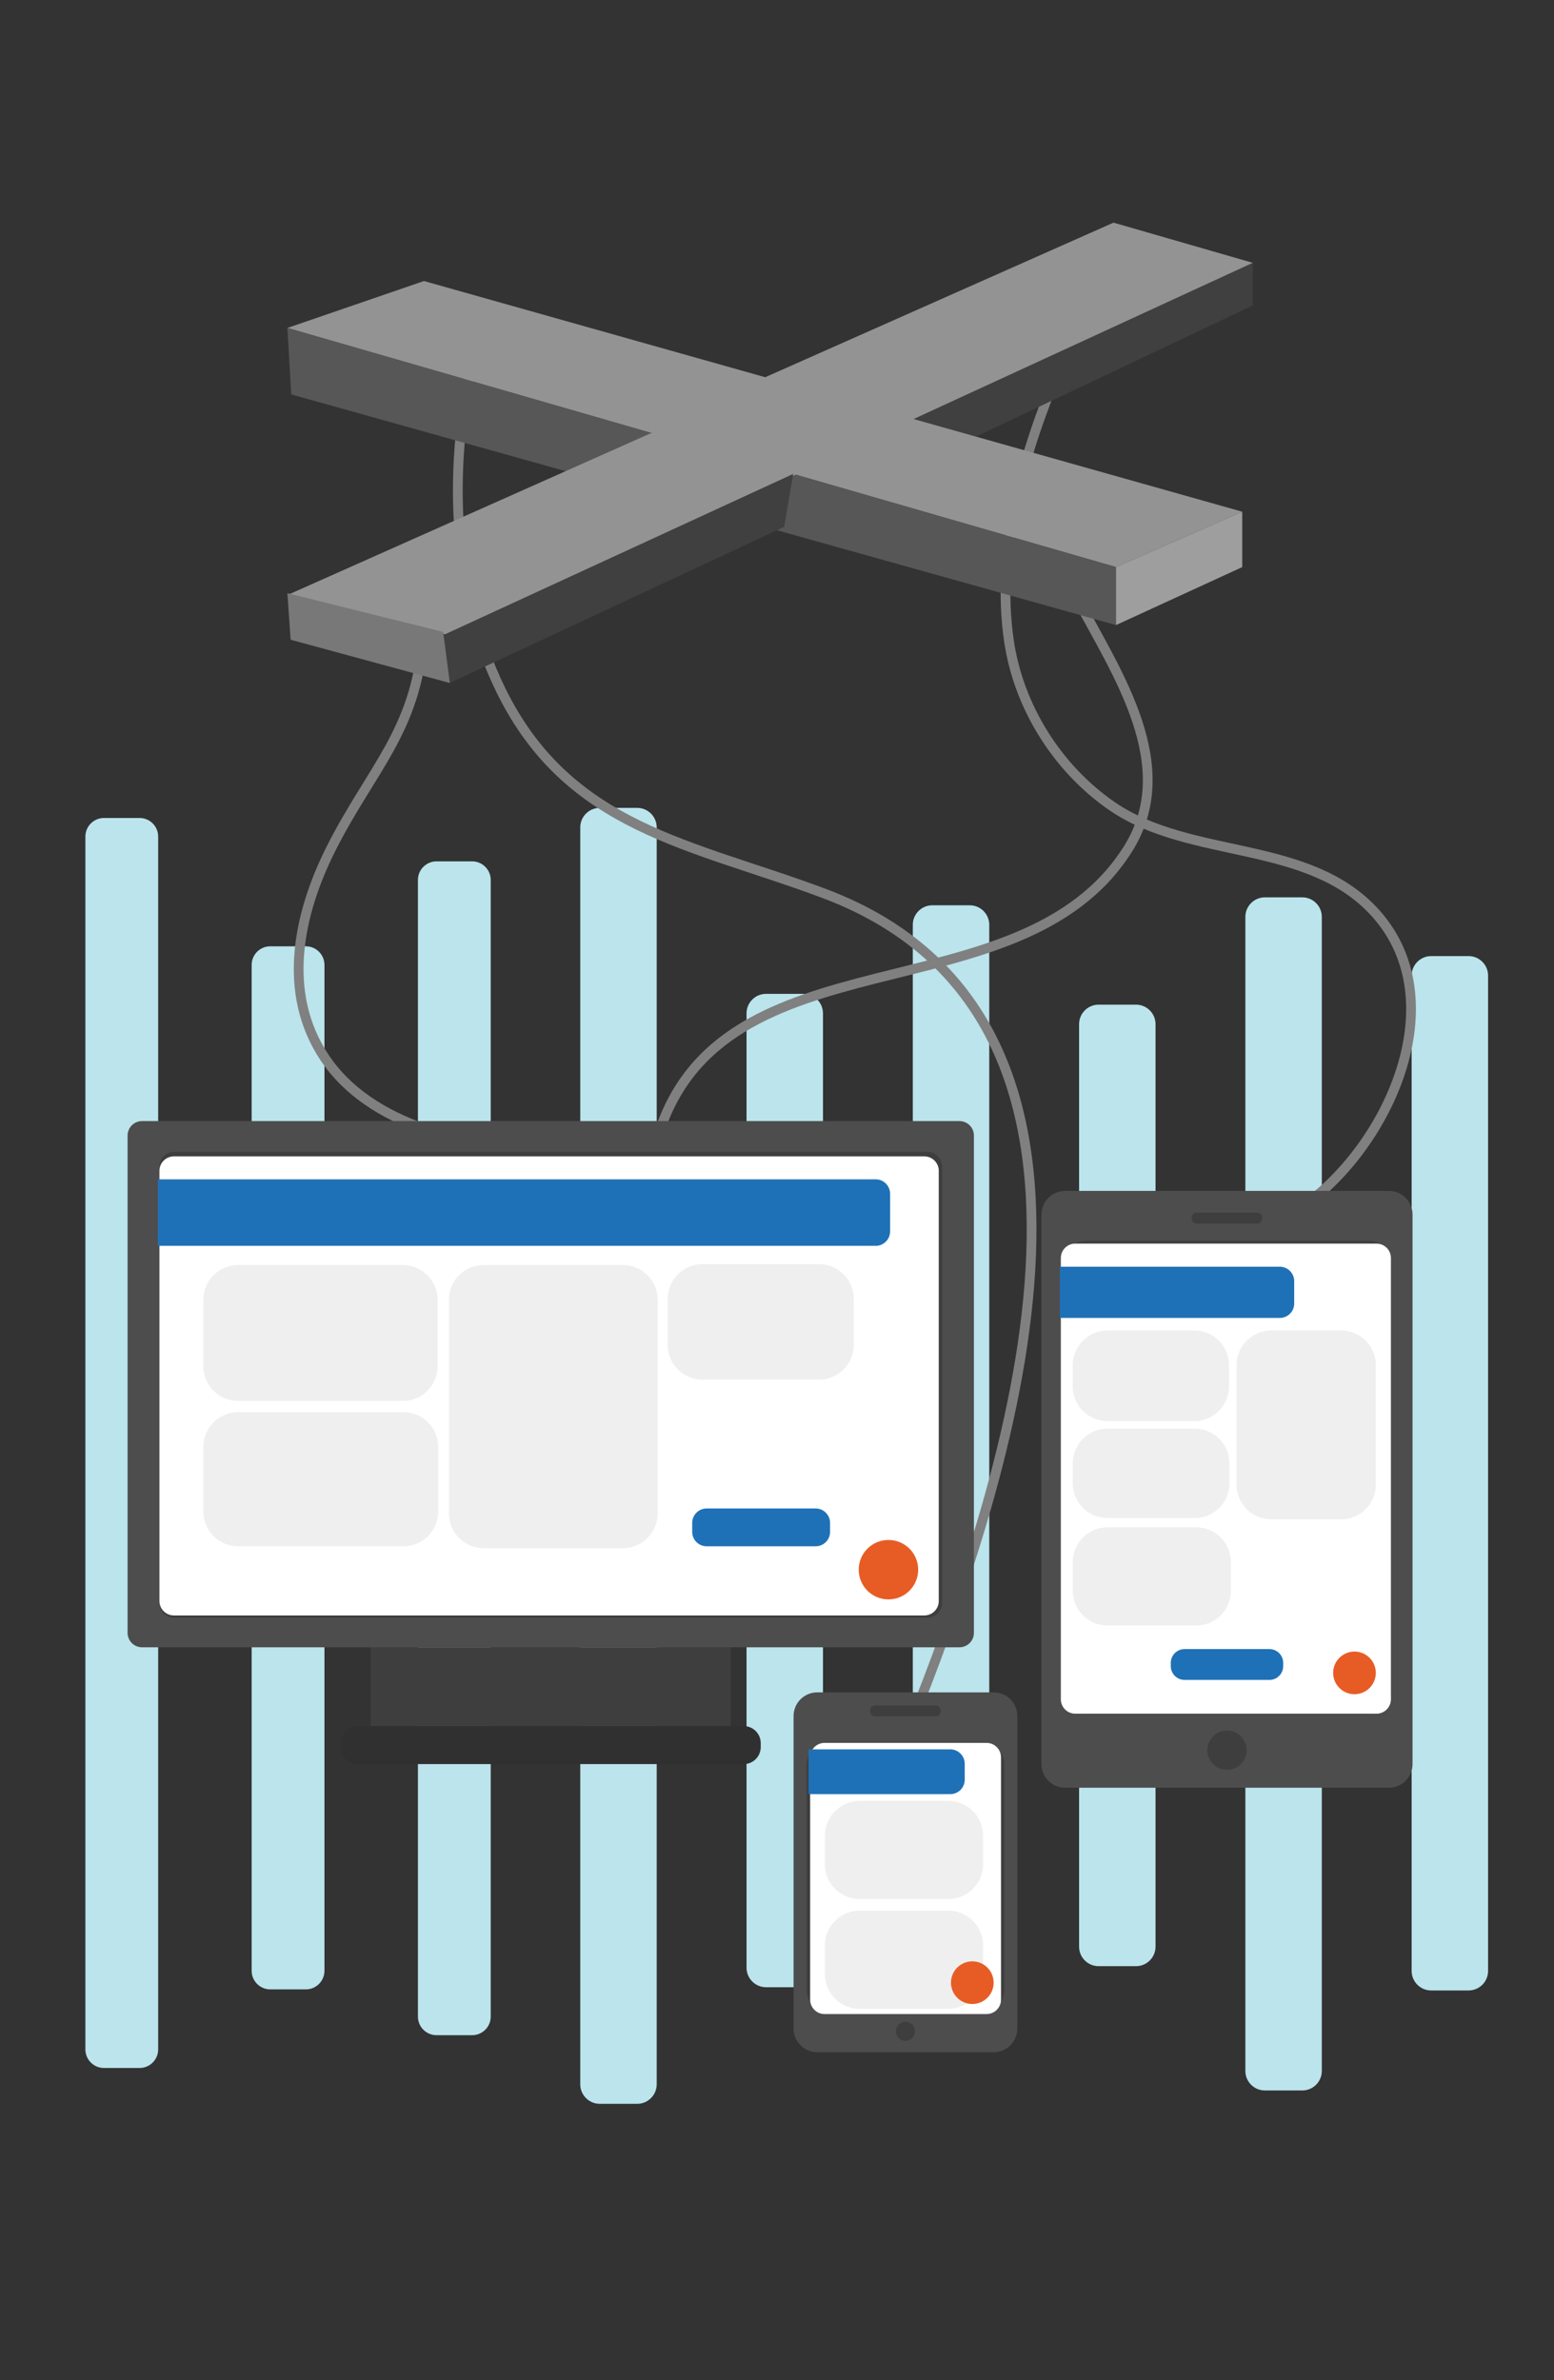<?xml version="1.0" encoding="utf-8"?>
<!-- Generator: Adobe Illustrator 17.0.0, SVG Export Plug-In . SVG Version: 6.00 Build 0)  -->
<!DOCTYPE svg PUBLIC "-//W3C//DTD SVG 1.1//EN" "http://www.w3.org/Graphics/SVG/1.1/DTD/svg11.dtd">
<svg version="1.1" id="Layer_1" xmlns="http://www.w3.org/2000/svg" xmlns:xlink="http://www.w3.org/1999/xlink" x="0px" y="0px"
	 width="479.047px" height="733.721px" viewBox="0 0 479.047 733.721" enable-background="new 0 0 479.047 733.721"
	 xml:space="preserve">
<rect x="0" y="0" width="479.047" height="733.721" fill="#333333" stroke="none"/>
<g>
	<g>
		<path fill="#BBE4EC" d="M32.038,637.52h11.005c3.144,0,5.717-2.573,5.717-5.717l0-373.918c0-3.144-2.573-5.717-5.717-5.717H32.038
			c-3.144,0-5.717,2.573-5.717,5.717l0,373.918C26.321,634.947,28.893,637.52,32.038,637.52z"/>
		<path fill="#BBE4EC" d="M441.165,613.622h11.557c3.302,0,6.004-2.702,6.004-6.004V300.749c0-3.302-2.702-6.004-6.004-6.004
			h-11.557c-3.302,0-6.004,2.702-6.004,6.004v306.869C435.161,610.92,437.862,613.622,441.165,613.622z"/>
		<path fill="#BBE4EC" d="M184.879,648.565h11.557c3.302,0,6.004-2.702,6.004-6.004V255.059c0-3.302-2.702-6.004-6.004-6.004
			h-11.557c-3.302,0-6.004,2.702-6.004,6.004l0,387.502C178.875,645.863,181.577,648.565,184.879,648.565z"/>
		<path fill="#BBE4EC" d="M83.295,613.287h11.005c3.144,0,5.717-2.573,5.717-5.717l0-310.122c0-3.144-2.573-5.717-5.717-5.717
			H83.295c-3.144,0-5.717,2.573-5.717,5.717l0,310.122C77.578,610.714,80.151,613.287,83.295,613.287z"/>
		<path fill="#BBE4EC" d="M338.651,606.133h11.557c3.302,0,6.004-2.702,6.004-6.004l0-284.408c0-3.302-2.702-6.004-6.004-6.004
			h-11.557c-3.302,0-6.004,2.702-6.004,6.004v284.408C332.646,603.431,335.348,606.133,338.651,606.133z"/>
		<path fill="#BBE4EC" d="M236.136,612.625h11.557c3.302,0,6.004-2.702,6.004-6.004v-294.23c0-3.302-2.702-6.004-6.004-6.004
			h-11.557c-3.302,0-6.004,2.702-6.004,6.004v294.23C230.132,609.923,232.834,612.625,236.136,612.625z"/>
		<path fill="#BBE4EC" d="M134.552,627.41h11.005c3.144,0,5.717-2.573,5.717-5.717V271.258c0-3.144-2.573-5.717-5.717-5.717h-11.005
			c-3.144,0-5.717,2.573-5.717,5.717v350.435C128.835,624.837,131.408,627.41,134.552,627.41z"/>
		<path fill="#BBE4EC" d="M287.393,626.586h11.557c3.302,0,6.004-2.702,6.004-6.004V285.086c0-3.302-2.702-6.004-6.004-6.004
			h-11.557c-3.302,0-6.004,2.702-6.004,6.004v335.495C281.389,623.884,284.091,626.586,287.393,626.586z"/>
		<path fill="#BBE4EC" d="M389.908,644.452h11.557c3.302,0,6.004-2.702,6.004-6.004V282.641c0-3.302-2.702-6.004-6.004-6.004
			h-11.557c-3.302,0-6.004,2.702-6.004,6.004v355.807C383.904,641.751,386.605,644.452,389.908,644.452z"/>
	</g>
	<g>
		<g>
			<path fill="none" stroke="#808080" stroke-width="3" stroke-miterlimit="10" d="M169.108,355.11
				c-24.66-1.652-54.884-7.712-69.098-29.147c-13.238-19.961-8.081-44.262,2.044-64.361c12.229-24.276,26.179-36.239,28.375-64.886"
				/>
			<path fill="none" stroke="#808080" stroke-width="3" stroke-miterlimit="10" d="M146.305,108.089
				c-8.12,34.151-7.579,72.592,8.063,104.607c20.953,42.886,58.981,47.457,99.725,62.756
				c102.253,38.394,58.111,175.824,28.937,250.273"/>
			<path fill="none" stroke="#808080" stroke-width="3" stroke-miterlimit="10" d="M398.89,373.699
				c27.349-16.951,50.587-63.972,25.093-92.242c-20.628-22.874-56.847-16.263-81.098-32.88
				c-16.771-11.492-28.853-30.53-31.855-50.973c-4.218-28.724,4.738-58.445,15.693-84.539"/>
			<path fill="none" stroke="#808080" stroke-width="3" stroke-miterlimit="10" d="M332.231,184.862
				c12.101,22.815,31.654,51.392,15.366,77.049c-33.319,52.48-125.409,23.93-144.868,88.673"/>
		</g>
		<g>
			<polygon fill="#404040" points="386.183,81.026 386.183,94.163 299.716,135.152 278.278,130.73 			"/>
			<g>
				<polygon fill="#939393" points="88.592,101.1 130.696,86.636 382.943,157.747 344.028,174.823 				"/>
				<polygon fill="#575757" points="88.592,101.1 89.778,121.589 344.028,192.7 344.028,174.823 				"/>
				<polygon fill="#9E9E9E" points="344.028,174.823 382.943,157.747 382.943,174.823 344.028,192.7 				"/>
			</g>
			<polygon fill="#939393" points="205.291,131.479 88.592,183.438 138.181,195.805 249.623,144.314 			"/>
			<polygon fill="#939393" points="343.258,68.637 230.262,118.791 278.278,130.73 386.183,81.026 			"/>
			<polygon fill="#404040" points="136.608,195.805 138.597,210.561 241.737,162.421 244.513,146.101 			"/>
			<polygon fill="#787878" points="88.592,182.872 136.608,194.81 138.672,210.561 89.587,197.214 			"/>
		</g>
		<g>
			<g>
				<rect x="114.244" y="507.824" fill="#3E3E3E" width="111.069" height="24.295"/>
				<path fill="#303030" d="M229.266,543.842H110.29c-2.894,0-5.241-2.346-5.241-5.241v-1.241c0-2.894,2.346-5.241,5.241-5.241
					h118.976c2.894,0,5.241,2.346,5.241,5.241v1.241C234.507,541.495,232.16,543.842,229.266,543.842z"/>
				<g>
					<path fill="#4D4D4D" d="M295.775,507.824H43.781c-2.456,0-4.448-1.991-4.448-4.448V350.057c0-2.456,1.991-4.448,4.448-4.448
						h251.995c2.456,0,4.448,1.991,4.448,4.448v153.319C300.223,505.833,298.232,507.824,295.775,507.824z"/>
					<path fill="#3E3E3E" d="M285.961,498.695H53.595c-2.456,0-4.448-1.991-4.448-4.448V359.558c0-2.456,1.991-4.448,4.448-4.448
						h232.366c2.456,0,4.448,1.991,4.448,4.448v134.689C290.409,496.704,288.418,498.695,285.961,498.695z"/>
					<path fill="#FFFFFF" d="M284.94,498.013H53.595c-2.456,0-4.448-1.991-4.448-4.448V360.938c0-2.456,1.991-4.448,4.448-4.448
						H284.94c2.456,0,4.448,1.991,4.448,4.448v132.627C289.388,496.022,287.396,498.013,284.94,498.013z"/>
					<circle fill="#E75C25" cx="273.88" cy="483.903" r="9.165"/>
					<g>
						<g>
							<line fill="#E5E5E5" x1="205.831" y1="427.836" x2="263.437" y2="427.836"/>
							<line fill="#E5E5E5" x1="205.831" y1="430.89" x2="263.437" y2="430.89"/>
							<line fill="#E5E5E5" x1="205.831" y1="433.945" x2="263.437" y2="433.945"/>
							<line fill="#E5E5E5" x1="205.831" y1="437" x2="263.437" y2="437"/>
							<line fill="#E5E5E5" x1="205.831" y1="440.055" x2="263.437" y2="440.055"/>
						</g>
						<g>
							<line fill="#E5E5E5" x1="205.831" y1="442.7" x2="263.437" y2="442.7"/>
							<line fill="#E5E5E5" x1="205.831" y1="445.755" x2="263.437" y2="445.755"/>
							<line fill="#E5E5E5" x1="205.831" y1="448.81" x2="263.437" y2="448.81"/>
							<line fill="#E5E5E5" x1="205.831" y1="451.865" x2="263.437" y2="451.865"/>
							<line fill="#E5E5E5" x1="205.831" y1="454.92" x2="263.437" y2="454.92"/>
						</g>
					</g>
					<path fill="#1F71B7" d="M251.437,476.693h-33.606c-2.456,0-4.448-1.991-4.448-4.448v-2.761c0-2.456,1.991-4.448,4.448-4.448
						h33.606c2.456,0,4.448,1.991,4.448,4.448v2.761C255.884,474.702,253.893,476.693,251.437,476.693z"/>
					<path fill="#1F71B7" d="M269.941,384.074H48.657v-20.512h221.284c2.456,0,4.448,1.991,4.448,4.448v11.617
						C274.389,382.082,272.397,384.074,269.941,384.074z"/>
					<path fill="#F0EFEF" d="M124.216,431.886H73.364c-5.871,0-10.675-4.804-10.675-10.675v-20.548
						c0-5.871,4.804-10.675,10.675-10.675h50.852c5.871,0,10.675,4.804,10.675,10.675v20.548
						C134.89,427.083,130.087,431.886,124.216,431.886z"/>
					<path fill="#F0EFEF" d="M192.054,477.275h-42.996c-5.871,0-10.675-4.804-10.675-10.675v-65.936
						c0-5.871,4.804-10.675,10.675-10.675h42.996c5.871,0,10.675,4.804,10.675,10.675V466.6
						C202.729,472.471,197.925,477.275,192.054,477.275z"/>
					<path fill="#F0EFEF" d="M124.406,476.693H73.364c-5.871,0-10.675-4.804-10.675-10.675v-19.996
						c0-5.871,4.804-10.675,10.675-10.675h51.042c5.871,0,10.675,4.804,10.675,10.675v19.996
						C135.081,471.889,130.277,476.693,124.406,476.693z"/>
					<path fill="#F0EFEF" d="M252.512,425.318h-36.006c-5.871,0-10.675-4.804-10.675-10.675v-14.259
						c0-5.871,4.804-10.675,10.675-10.675h36.006c5.871,0,10.675,4.804,10.675,10.675v14.259
						C263.186,420.514,258.383,425.318,252.512,425.318z"/>
				</g>
			</g>
			<g>
				<path fill="#4D4D4D" d="M321.039,543.82V374.435c0-4.035,3.271-7.305,7.305-7.305h99.793c4.035,0,7.305,3.271,7.305,7.305
					V543.82c0,4.034-3.271,7.305-7.305,7.305h-99.793C324.309,551.125,321.039,547.854,321.039,543.82z"/>
				<path fill="#3E3E3E" d="M327.704,521.572V389.29c0-3.724,3.019-6.742,6.742-6.742h87.589c3.724,0,6.742,3.019,6.742,6.742
					v132.282c0,3.724-3.019,6.742-6.742,6.742h-87.589C330.722,528.315,327.704,525.296,327.704,521.572z"/>
				<circle fill="#3E3E3E" cx="378.241" cy="539.547" r="6.051"/>
				<path fill="#3E3E3E" d="M387.6,377.202h-18.718c-0.832,0-1.513-0.681-1.513-1.513v-0.358c0-0.832,0.681-1.513,1.513-1.513H387.6
					c0.832,0,1.513,0.681,1.513,1.513v0.358C389.113,376.521,388.432,377.202,387.6,377.202z"/>
				<path fill="#FFFFFF" d="M424.33,528.298h-92.862c-2.456,0-4.448-1.991-4.448-4.448V387.827c0-2.456,1.991-4.448,4.448-4.448
					h92.862c2.456,0,4.448,1.991,4.448,4.448v136.024C428.778,526.307,426.786,528.298,424.33,528.298z"/>
				<path fill="#1F71B7" d="M394.514,406.298h-67.791v-15.794h67.791c2.456,0,4.448,1.991,4.448,4.448v6.899
					C398.962,404.307,396.97,406.298,394.514,406.298z"/>
				<g>
					<path fill="#F0EFEF" d="M368.189,438.103h-26.817c-5.871,0-10.675-4.804-10.675-10.675v-6.601
						c0-5.871,4.804-10.675,10.675-10.675h26.817c5.871,0,10.675,4.804,10.675,10.675v6.601
						C378.864,433.299,374.06,438.103,368.189,438.103z"/>
					<path fill="#F0EFEF" d="M413.445,468.382h-21.577c-5.871,0-10.675-4.804-10.675-10.675v-36.881
						c0-5.871,4.804-10.675,10.675-10.675h21.577c5.871,0,10.675,4.804,10.675,10.675v36.881
						C424.12,463.579,419.316,468.382,413.445,468.382z"/>
					<path fill="#F0EFEF" d="M368.316,467.994h-26.944c-5.871,0-10.675-4.804-10.675-10.675v-6.233
						c0-5.871,4.804-10.675,10.675-10.675h26.944c5.871,0,10.675,4.804,10.675,10.675v6.233
						C378.991,463.19,374.187,467.994,368.316,467.994z"/>
				</g>
				<path fill="#F0EFEF" d="M368.773,501.114h-27.401c-5.871,0-10.675-4.804-10.675-10.675v-8.917
					c0-5.871,4.804-10.675,10.675-10.675h27.401c5.871,0,10.675,4.804,10.675,10.675v8.917
					C379.448,496.31,374.644,501.114,368.773,501.114z"/>
				<g>
					<g>
						<line fill="#E5E5E5" x1="383.801" y1="472.661" x2="424.12" y2="472.661"/>
						<line fill="#E5E5E5" x1="383.801" y1="475.716" x2="424.12" y2="475.716"/>
						<line fill="#E5E5E5" x1="383.801" y1="478.771" x2="424.12" y2="478.771"/>
						<line fill="#E5E5E5" x1="383.801" y1="481.826" x2="424.12" y2="481.826"/>
						<line fill="#E5E5E5" x1="383.801" y1="484.88" x2="424.12" y2="484.88"/>
					</g>
					<g>
						<line fill="#E5E5E5" x1="383.801" y1="487.525" x2="424.12" y2="487.525"/>
						<line fill="#E5E5E5" x1="383.801" y1="490.58" x2="424.12" y2="490.58"/>
						<line fill="#E5E5E5" x1="383.801" y1="493.635" x2="424.12" y2="493.635"/>
						<line fill="#E5E5E5" x1="383.801" y1="496.69" x2="424.12" y2="496.69"/>
						<line fill="#E5E5E5" x1="383.801" y1="499.745" x2="424.12" y2="499.745"/>
					</g>
				</g>
				<path fill="#1F71B7" d="M391.319,517.886h-26.156c-2.347,0-4.249-1.902-4.249-4.249v-1.006c0-2.347,1.902-4.249,4.249-4.249
					h26.156c2.347,0,4.249,1.902,4.249,4.249v1.006C395.568,515.984,393.666,517.886,391.319,517.886z"/>
				<circle fill="#E75C25" cx="417.543" cy="515.722" r="6.577"/>
			</g>
			<g>
				<path fill="#4D4D4D" d="M244.631,625.359v-96.331c0-4.035,3.271-7.305,7.305-7.305h54.37c4.035,0,7.305,3.271,7.305,7.305
					v96.331c0,4.035-3.271,7.305-7.305,7.305h-54.37C247.902,632.664,244.631,629.394,244.631,625.359z"/>
				<path fill="#3E3E3E" d="M248.65,613.561v-69.516c0-3.724,3.019-6.742,6.742-6.742h47.458c3.724,0,6.742,3.019,6.742,6.742
					v69.516c0,3.724-3.019,6.742-6.742,6.742h-47.458C251.669,620.303,248.65,617.285,248.65,613.561z"/>
				<circle fill="#3E3E3E" cx="279.121" cy="626.214" r="2.942"/>
				<path fill="#3E3E3E" d="M288.48,529.116h-18.718c-0.832,0-1.513-0.681-1.513-1.513v-0.358c0-0.832,0.681-1.513,1.513-1.513
					h18.718c0.832,0,1.513,0.681,1.513,1.513v0.358C289.994,528.435,289.313,529.116,288.48,529.116z"/>
				<path fill="#FFFFFF" d="M304.132,620.898h-49.944c-2.456,0-4.448-1.991-4.448-4.448v-74.7c0-2.456,1.991-4.448,4.448-4.448
					h49.944c2.456,0,4.448,1.991,4.448,4.448v74.7C308.58,618.907,306.589,620.898,304.132,620.898z"/>
				<path fill="#1F71B7" d="M292.945,553.103H249.25v-13.812h43.695c2.456,0,4.448,1.991,4.448,4.448v4.917
					C297.393,551.112,295.402,553.103,292.945,553.103z"/>
				<path fill="#F0EFEF" d="M292.371,585.448h-27.401c-5.871,0-10.675-4.804-10.675-10.675v-8.917
					c0-5.871,4.804-10.675,10.675-10.675h27.401c5.871,0,10.675,4.804,10.675,10.675v8.917
					C303.045,580.645,298.242,585.448,292.371,585.448z"/>
				<path fill="#F0EFEF" d="M292.371,619.286h-27.401c-5.871,0-10.675-4.804-10.675-10.675v-8.917
					c0-5.871,4.804-10.675,10.675-10.675h27.401c5.871,0,10.675,4.804,10.675,10.675v8.917
					C303.045,614.482,298.242,619.286,292.371,619.286z"/>
				<circle fill="#E75C25" cx="299.733" cy="611.22" r="6.577"/>
			</g>
		</g>
	</g>
</g>
</svg>
